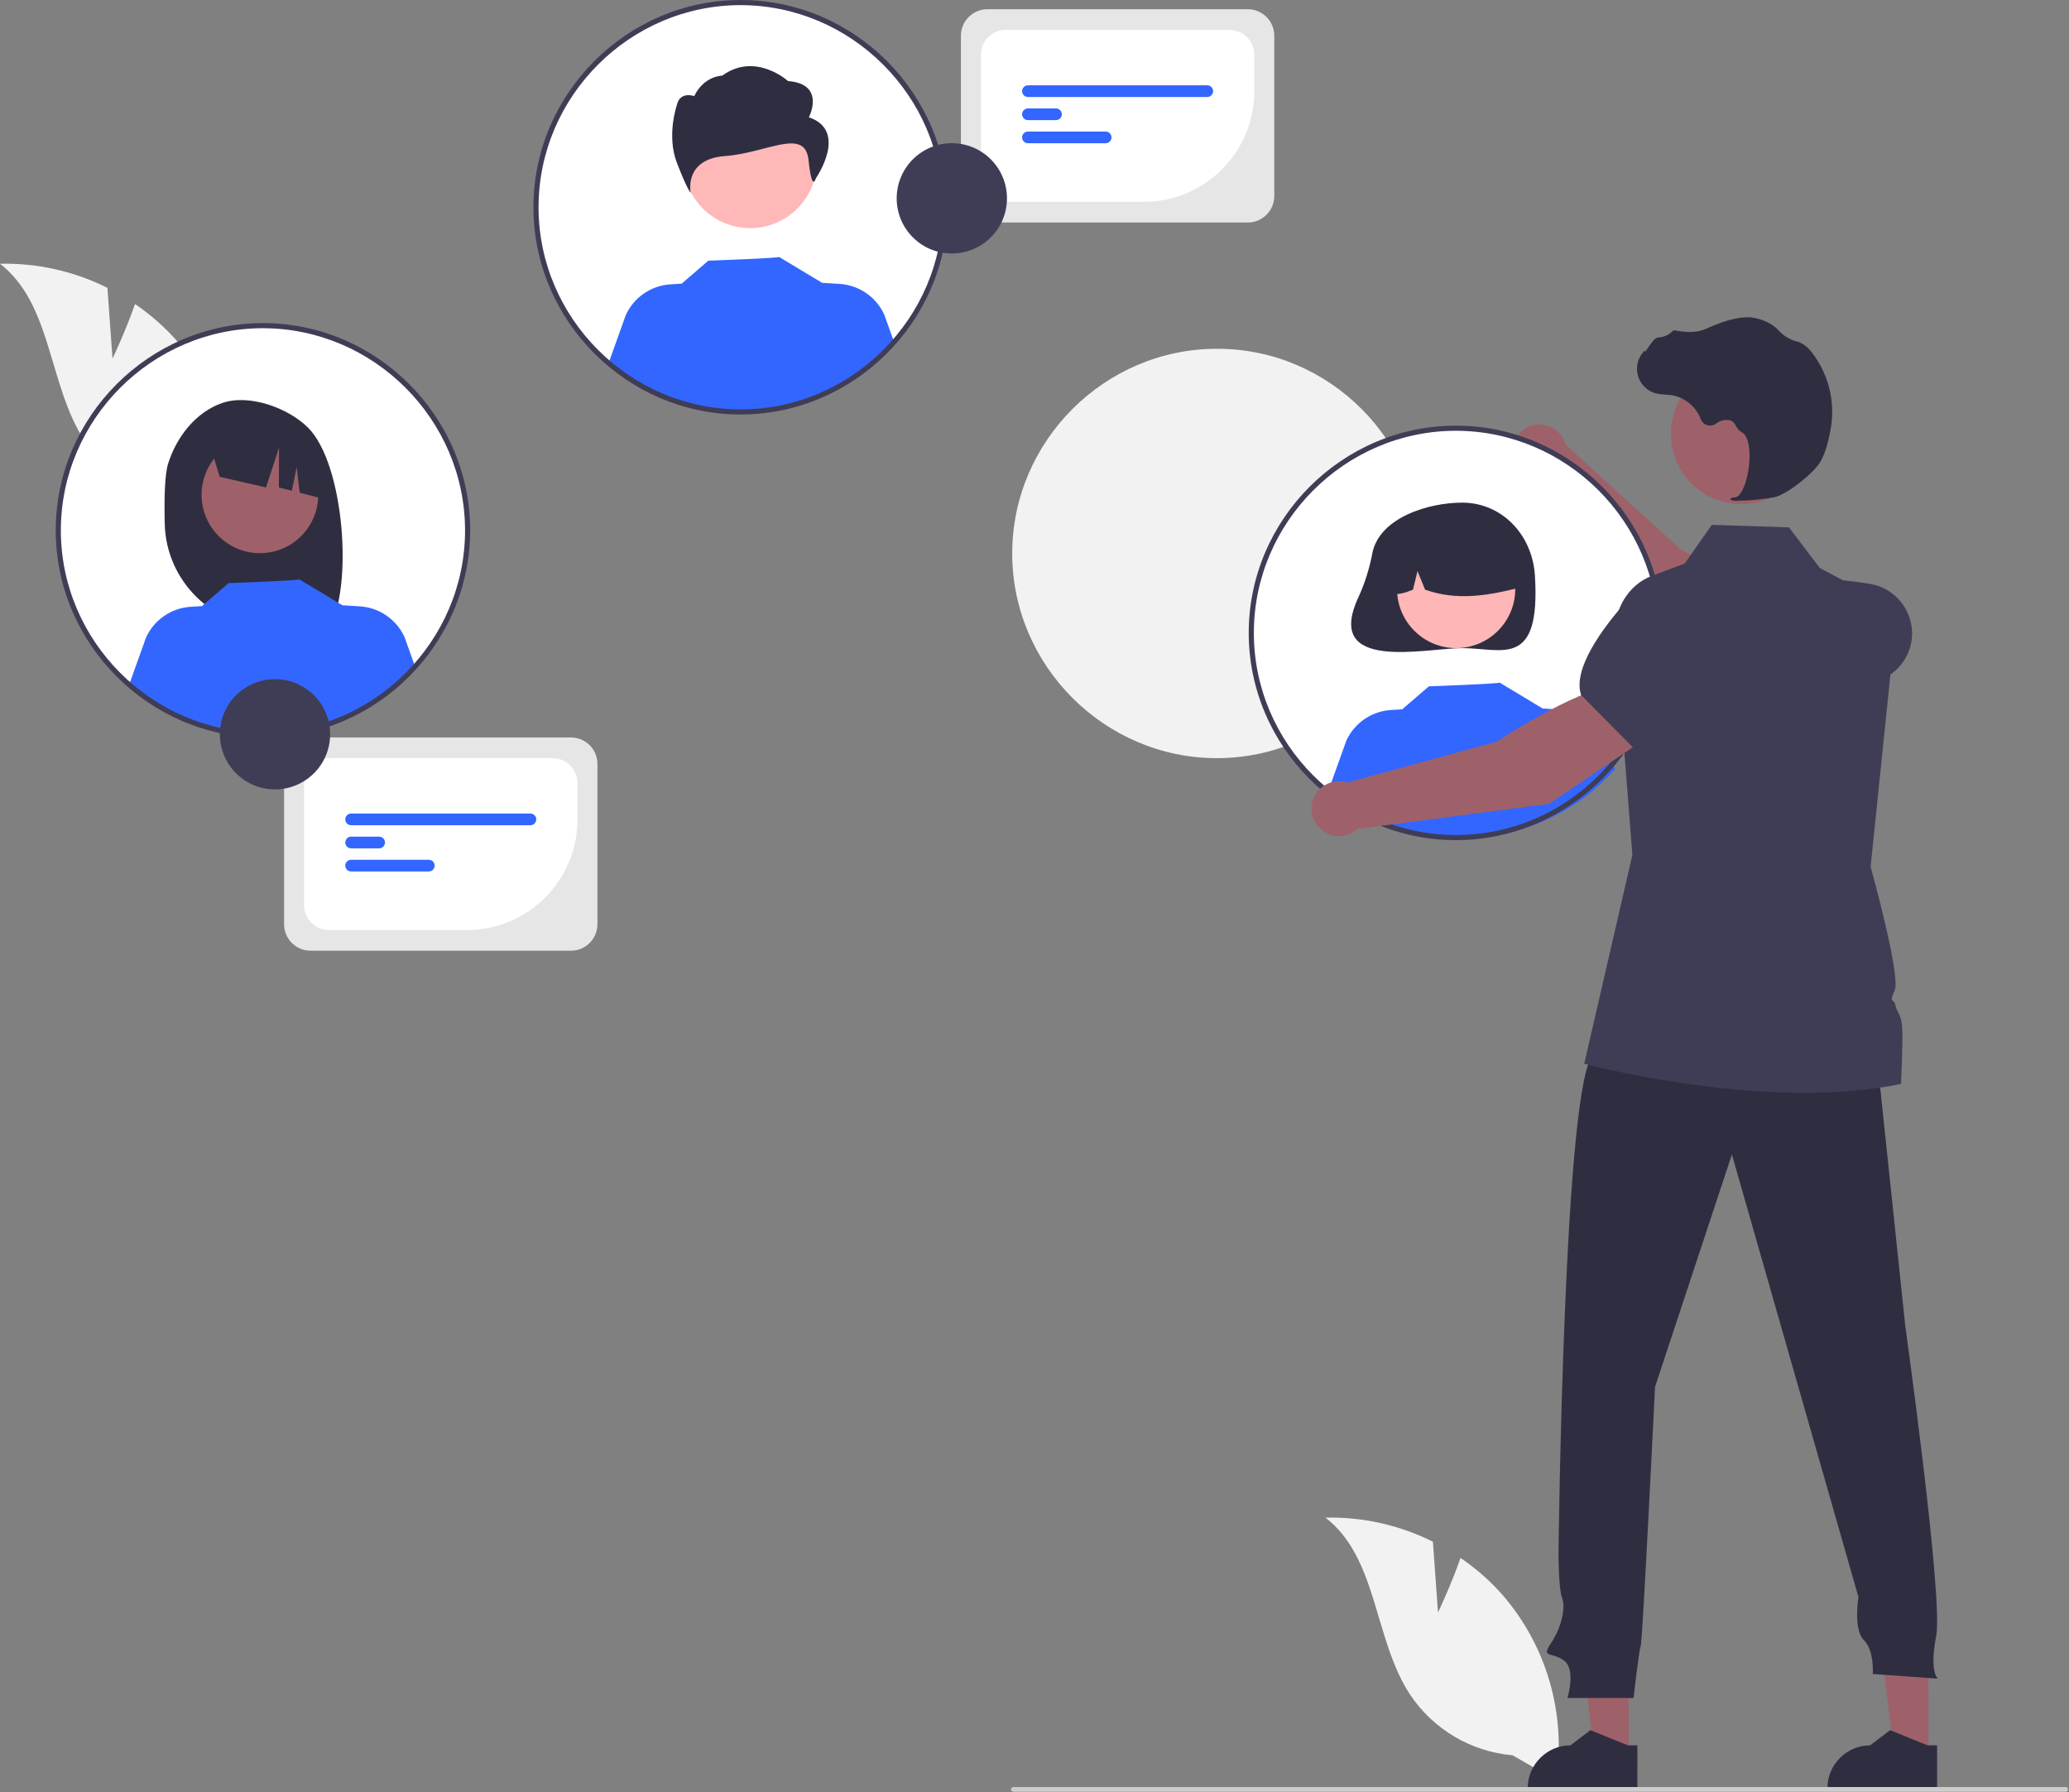 <?xml version="1.0" encoding="UTF-8" standalone="no"?>
<!DOCTYPE svg PUBLIC "-//W3C//DTD SVG 1.1//EN" "http://www.w3.org/Graphics/SVG/1.1/DTD/svg11.dtd">
<svg width="100%" height="100%" viewBox="0 0 807 699" version="1.1" xmlns="http://www.w3.org/2000/svg" xmlns:xlink="http://www.w3.org/1999/xlink" xml:space="preserve" xmlns:serif="http://www.serif.com/" style="fill-rule:evenodd;clip-rule:evenodd;stroke-linejoin:round;stroke-miterlimit:2;">
    <rect x="0" y="0" width="807" height="699" fill="#808080" stroke="none"/>
    <g transform="matrix(1,0,0,1,-196.684,-100.617)">
        <path d="M751.146,316.606C751.069,360.345 715.057,396.293 671.319,396.293C627.526,396.293 591.491,360.257 591.491,316.465C591.491,272.673 627.526,236.637 671.319,236.637C671.366,236.637 671.413,236.637 671.46,236.637C671.482,236.637 671.504,236.637 671.526,236.637C715.205,236.637 751.147,272.58 751.147,316.259C751.147,316.375 751.147,316.49 751.146,316.606Z" style="fill:rgb(242,242,242);fill-rule:nonzero;"/>
    </g>
    <g transform="matrix(1,0,0,1,-196.684,-100.617)">
        <path d="M884.005,363.14L895.229,341.708C885.164,329.553 852.141,314.812 852.141,314.812L807.446,274.131C806.218,269.449 801.954,266.159 797.114,266.159C791.254,266.159 786.433,270.981 786.433,276.84C786.433,281.651 789.683,285.896 794.327,287.152L842.613,345.063L884.005,363.14Z" style="fill:rgb(158,97,106);fill-rule:nonzero;"/>
    </g>
    <g transform="matrix(1,0,0,1,-196.684,-100.617)">
        <path d="M878.568,361.661L894.417,366.707C905.94,370.376 918.363,370.1 929.712,365.922C936.704,363.318 941.634,356.945 942.397,349.523C943.376,339.322 936.196,329.987 926.085,328.317C911.222,325.875 892.071,324.67 885.239,332.801L885.17,332.883L878.568,361.661Z" style="fill:rgb(63,61,86);fill-rule:nonzero;"/>
    </g>
    <circle cx="567.886" cy="246.828" r="79.828" style="fill:white;"/>
    <g transform="matrix(1,0,0,1,-196.684,-100.617)">
        <path d="M731.991,316.22C730.896,322.107 729.099,327.841 726.64,333.3C712.558,363.09 752.66,353.38 766.991,353.38C782.66,353.38 797.652,361.619 795.363,325.009C794.384,309.37 782.66,296.638 766.991,296.638C753.607,296.638 734.79,302.586 731.991,316.22Z" style="fill:rgb(47,46,65);fill-rule:nonzero;"/>
    </g>
    <circle cx="567.96" cy="229.701" r="23.055" style="fill:rgb(255,182,182);"/>
    <g transform="matrix(1,0,0,1,-196.684,-100.617)">
        <path d="M748.987,306.817C753.128,304.293 757.884,302.957 762.734,302.957C777.221,302.957 789.142,314.878 789.142,329.366C789.142,329.532 789.141,329.698 789.137,329.865C777.39,332.814 765.048,335.071 752.52,330.57L749.562,323.329L747.817,330.575C744.002,332.135 740.177,333.454 736.352,330.56C736.035,320.972 740.857,311.91 748.987,306.817Z" style="fill:rgb(47,46,65);fill-rule:nonzero;"/>
    </g>
    <g transform="matrix(1,0,0,1,-196.684,-100.617)">
        <path d="M826.64,400.525C798.05,433.057 747.927,436.679 714.956,408.597L721.803,389.491C724.951,382.586 731.679,377.966 739.255,377.507L743.611,377.24L753.997,368.282C753.997,368.282 781.983,367.282 781.568,366.804L798.52,377L798.506,376.93L805.17,377.338C812.746,377.795 819.475,382.416 822.622,389.322L826.64,400.525Z" style="fill:rgb(51,102,255);fill-rule:nonzero;"/>
    </g>
    <g transform="matrix(1,0,0,1,-196.684,-100.617)">
        <path d="M757.567,729.462L755.583,701.874C742.59,695.379 728.206,692.153 713.684,692.478C734.116,708.271 732.479,739.835 746.629,761.437C755.668,775.008 770.413,783.747 786.657,785.159L803.661,794.942C807.595,768.938 799.934,742.475 782.717,722.596C777.887,717.129 772.387,712.293 766.349,708.2C762.632,718.871 757.567,729.462 757.567,729.462Z" style="fill:rgb(242,242,242);fill-rule:nonzero;"/>
    </g>
    <g transform="matrix(1,0,0,1,-196.684,-100.617)">
        <path d="M240.567,240.462L238.583,212.874C225.59,206.379 211.206,203.153 196.684,203.478C217.116,219.271 215.479,250.835 229.629,272.437C238.668,286.008 253.413,294.747 269.657,296.159L286.661,305.942C290.595,279.938 282.934,253.475 265.717,233.596C260.887,228.129 255.387,223.293 249.349,219.2C245.632,229.871 240.567,240.462 240.567,240.462Z" style="fill:rgb(242,242,242);fill-rule:nonzero;"/>
    </g>
    <path d="M635.268,684.997L622.004,684.996L615.694,633.837L635.27,633.837L635.268,684.997Z" style="fill:rgb(158,97,106);fill-rule:nonzero;"/>
    <g transform="matrix(1,0,0,1,-196.684,-100.617)">
        <path d="M835.334,798.471L792.567,798.47L792.567,797.929C792.568,788.797 800.082,781.283 809.213,781.283L809.214,781.283L817.026,775.356L831.602,781.284L835.335,781.284L835.334,798.471Z" style="fill:rgb(47,46,65);fill-rule:nonzero;"/>
    </g>
    <path d="M752.165,684.997L738.902,684.996L732.592,633.837L752.168,633.837L752.165,684.997Z" style="fill:rgb(158,97,106);fill-rule:nonzero;"/>
    <g transform="matrix(1,0,0,1,-196.684,-100.617)">
        <path d="M952.232,798.471L909.465,798.47L909.465,797.929C909.465,788.797 916.979,781.283 926.111,781.283L926.112,781.283L933.924,775.356L948.5,781.284L952.233,781.284L952.232,798.471Z" style="fill:rgb(47,46,65);fill-rule:nonzero;"/>
    </g>
    <g transform="matrix(1,0,0,1,-196.684,-100.617)">
        <path d="M928.676,511.803L939.832,617.784C939.832,617.784 954.683,723.901 951.894,738.543C949.105,753.185 952.591,755.276 952.591,755.276L927.143,753.464C927.143,753.464 927.84,744.4 923.657,740.216C919.473,736.033 921.565,723.483 921.565,723.483L872.2,550.848L842.218,641.49C842.218,641.49 837.338,741.195 836.64,742.59C835.943,743.984 833.851,762.81 833.851,762.81L808.053,762.81C808.053,762.81 811.54,751.654 806.659,748.168C801.778,744.682 797.595,747.471 801.778,741.195C805.962,734.92 807.356,727.25 805.962,723.764C804.567,720.278 804.567,706.333 804.567,706.333C804.567,706.333 806.659,518.078 818.512,511.803C830.365,505.528 928.676,511.803 928.676,511.803Z" style="fill:rgb(47,46,65);fill-rule:nonzero;"/>
    </g>
    <circle cx="679.16" cy="169.163" r="27.439" style="fill:rgb(158,97,106);"/>
    <g transform="matrix(1,0,0,1,-196.684,-100.617)">
        <path d="M938.159,523.354C885.02,534.328 814.601,515.461 814.601,515.461L833.386,434.031L826.708,348.814C825.892,338.393 831.828,328.624 841.062,325.163L853.812,320.387L864.35,305.299L894.454,306.287L906.488,322.127L915.985,327.165L936.573,338.085L936.664,338.13L936.664,338.175L930.203,400.847L926.306,438.635C926.306,438.635 938.141,481.135 935.712,486.771C933.284,492.399 935.395,489.68 935.984,492.689C936.573,495.697 938.377,495.887 938.648,501.814C938.929,507.731 938.159,523.354 938.159,523.354Z" style="fill:rgb(63,61,86);fill-rule:nonzero;"/>
    </g>
    <g transform="matrix(1,0,0,1,-196.684,-100.617)">
        <path d="M1002.4,799.383L591.925,799.383C591.422,799.381 591.009,798.967 591.009,798.464C591.009,797.96 591.422,797.546 591.925,797.544L1002.4,797.544C1002.9,797.544 1003.32,797.959 1003.32,798.464C1003.32,798.968 1002.9,799.383 1002.4,799.383Z" style="fill:rgb(204,204,204);fill-rule:nonzero;"/>
    </g>
    <g transform="matrix(1,0,0,1,-196.684,-100.617)">
        <path d="M874.51,295.901C879.322,295.852 884.122,295.391 888.856,294.525C893.543,293.446 903.883,285.45 906.701,280.726C908.795,277.216 910.052,271.788 910.738,267.852C912.609,257.323 909.925,246.48 903.358,238.04C902.106,236.291 900.404,234.913 898.433,234.051C898.258,233.988 898.079,233.933 897.898,233.887C895.041,233.213 892.45,231.701 890.458,229.544C890.071,229.108 889.654,228.699 889.208,228.323C886.974,226.534 884.348,225.299 881.545,224.719C877.016,223.632 870.538,224.994 862.291,228.773C858.148,230.672 853.55,230.142 850.005,229.469C849.601,229.401 849.191,229.554 848.929,229.869C847.466,231.315 845.508,232.154 843.452,232.217C842.194,232.305 840.917,234.084 839.378,236.4C839.029,236.925 838.622,237.539 838.326,237.913L838.267,237.21L837.575,238.014C836.03,239.807 835.18,242.097 835.18,244.464C835.18,248.902 838.17,252.822 842.451,253.995C843.727,254.299 845.03,254.473 846.342,254.512C847.136,254.563 847.959,254.616 848.748,254.732C853.902,255.649 858.208,259.218 860.067,264.112C860.647,265.608 862.095,266.599 863.7,266.599C864.524,266.599 865.328,266.337 865.995,265.851C867.622,264.515 869.806,264.059 871.832,264.632C872.701,265.086 873.387,265.826 873.776,266.725C874.246,267.727 875.003,268.566 875.952,269.136C879.187,270.699 879.596,277.986 878.606,284.095C877.652,289.983 875.576,294.279 873.559,294.54C872.005,294.742 871.83,294.857 871.725,295.135L871.63,295.385L871.811,295.611C872.679,295.9 873.6,295.999 874.51,295.901Z" style="fill:rgb(47,46,65);fill-rule:nonzero;"/>
    </g>
    <g transform="matrix(1,0,0,1,-196.684,-100.617)">
        <path d="M764.57,428.272C764.57,428.272 764.57,428.272 764.57,428.272C720.23,428.272 683.743,391.785 683.743,347.445C683.743,303.104 720.23,266.617 764.57,266.617C808.911,266.617 845.398,303.104 845.398,347.445C845.348,391.766 808.892,428.222 764.57,428.272ZM764.57,268.617C764.57,268.617 764.57,268.617 764.57,268.617C721.327,268.617 685.743,304.201 685.743,347.445C685.743,390.688 721.327,426.272 764.57,426.272C807.814,426.272 843.398,390.688 843.398,347.445C843.349,304.22 807.795,268.666 764.57,268.617Z" style="fill:rgb(63,61,86);fill-rule:nonzero;"/>
    </g>
    <circle cx="288.886" cy="80.828" r="79.828" style="fill:white;"/>
    <circle cx="292.581" cy="62.94" r="26.03" style="fill:rgb(255,184,184);"/>
    <g id="f183d98d-beca-4def-af6d-fbe16b93cf6a-152" transform="matrix(1,0,0,1,-196.684,-100.617)">
        <path d="M512.184,146.361C512.184,146.361 518.961,133.405 504.051,132.227C504.051,132.227 491.339,120.696 478.383,130.119C478.383,130.119 471.316,130.119 467.451,138.116C467.451,138.116 461.893,136.008 460.671,141.65C460.671,141.65 456.604,153.428 460.671,164.029C464.739,174.629 466.09,175.807 466.09,175.807C466.09,175.807 463.236,162.652 479.503,161.475C495.771,160.297 510.695,150.106 512.05,163.062C513.406,176.019 514.896,170.166 514.896,170.166C514.896,170.166 527.772,151.661 512.184,146.361Z" style="fill:rgb(47,46,65);fill-rule:nonzero;"/>
    </g>
    <g transform="matrix(1,0,0,1,-196.684,-100.617)">
        <path d="M545.604,234.525C517.014,267.057 466.891,270.679 433.92,242.597L440.767,223.491C443.915,216.586 450.643,211.966 458.219,211.507L462.574,211.24L472.961,202.282C472.961,202.282 500.947,201.282 500.532,200.804L517.484,211L517.47,210.93L524.134,211.338C531.71,211.795 538.439,216.416 541.586,223.322L545.604,234.525Z" style="fill:rgb(51,102,255);fill-rule:nonzero;"/>
    </g>
    <g transform="matrix(1,0,0,1,-196.684,-100.617)">
        <path d="M485.57,262.272C485.57,262.272 485.57,262.272 485.57,262.272C441.23,262.272 404.743,225.785 404.743,181.445C404.743,137.104 441.23,100.617 485.57,100.617C529.911,100.617 566.398,137.104 566.398,181.445C566.348,225.766 529.892,262.222 485.57,262.272ZM485.57,102.617C485.57,102.617 485.57,102.617 485.57,102.617C442.327,102.617 406.743,138.201 406.743,181.445C406.743,224.688 442.327,260.272 485.57,260.272C528.814,260.272 564.398,224.688 564.398,181.445C564.349,138.22 528.795,102.666 485.57,102.617Z" style="fill:rgb(63,61,86);fill-rule:nonzero;"/>
    </g>
    <circle cx="102.563" cy="206.828" r="79.828" style="fill:white;"/>
    <g transform="matrix(1,0,0,1,-196.684,-100.617)">
        <path d="M262.248,281.477C265.548,270.957 273.055,261.309 283.436,257.753C293.817,254.196 309.018,259.614 316.823,267.392C331.099,281.62 334.583,330.498 324.775,345.944C322.824,345.84 316.092,345.764 314.117,345.69L311.324,336.38L311.324,345.598C308.178,345.501 305.008,345.434 301.813,345.397C279.685,345.123 261.491,327.149 260.946,305.026C260.691,294.78 260.947,285.622 262.248,281.477Z" style="fill:rgb(47,46,65);fill-rule:nonzero;"/>
    </g>
    <circle cx="101.379" cy="192.974" r="22.75" style="fill:rgb(158,97,106);"/>
    <g transform="matrix(1,0,0,1,-196.684,-100.617)">
        <path d="M278.429,273.611L304.624,260.494C315.515,265.402 322.913,275.868 323.907,287.773L324.56,295.593L313.591,292.801L312.389,282.801L310.527,292.021L305.464,290.733L305.513,275.208L300.447,290.722L282.367,286.568L278.429,273.611Z" style="fill:rgb(47,46,65);fill-rule:nonzero;"/>
    </g>
    <g transform="matrix(1,0,0,1,-196.684,-100.617)">
        <path d="M358.484,360.271C329.894,392.803 279.771,396.425 246.8,368.343L253.647,349.237C256.796,342.332 263.524,337.712 271.099,337.253L275.455,336.986L285.841,328.028C285.841,328.028 313.828,327.029 313.412,326.55L330.365,336.747L330.351,336.676L337.015,337.085C344.59,337.541 351.319,342.162 354.466,349.069L358.484,360.271Z" style="fill:rgb(51,102,255);fill-rule:nonzero;"/>
    </g>
    <g transform="matrix(1,0,0,1,-196.684,-100.617)">
        <path d="M299.247,388.272L299.247,388.272C254.906,388.272 218.42,351.785 218.42,307.445C218.42,263.104 254.906,226.617 299.247,226.617C343.588,226.617 380.075,263.104 380.075,307.445C380.025,351.766 343.569,388.222 299.247,388.272ZM299.247,228.617L299.247,228.617C256.004,228.617 220.42,264.201 220.42,307.445C220.42,350.688 256.004,386.272 299.247,386.272C342.491,386.272 378.075,350.688 378.075,307.445C378.026,264.22 342.472,228.666 299.247,228.617L299.247,228.617Z" style="fill:rgb(63,61,86);fill-rule:nonzero;"/>
    </g>
    <g transform="matrix(1,0,0,1,-196.684,-100.617)">
        <path d="M838.297,388.858L826.212,367.9C810.556,369.888 780.419,389.878 780.419,389.878L722.125,405.828C721.075,405.493 719.98,405.323 718.878,405.323C713.019,405.323 708.197,410.144 708.197,416.004C708.197,421.863 713.019,426.685 718.878,426.685C721.548,426.685 724.124,425.684 726.093,423.88L800.86,414.128L838.297,388.858Z" style="fill:rgb(158,97,106);fill-rule:nonzero;"/>
    </g>
    <g transform="matrix(1,0,0,1,-196.684,-100.617)">
        <path d="M834.136,392.657L861.193,369.994L865.129,351.752C866.677,344.453 863.936,336.877 858.077,332.256C849.987,325.965 838.259,327.028 831.433,334.672C821.409,345.914 810.133,361.44 813.339,371.565L813.371,371.667L834.136,392.657Z" style="fill:rgb(63,61,86);fill-rule:nonzero;"/>
    </g>
    <g transform="matrix(1,0,0,1,-196.684,-100.617)">
        <path d="M419.43,471.387L317.765,471.387C312.13,471.381 307.495,466.745 307.489,461.11L307.489,398.494C307.495,392.859 312.13,388.224 317.765,388.217L419.43,388.217C425.066,388.224 429.701,392.859 429.707,398.494L429.707,461.11C429.701,466.745 425.066,471.381 419.43,471.387Z" style="fill:rgb(230,230,230);fill-rule:nonzero;"/>
    </g>
    <g transform="matrix(1,0,0,1,-196.684,-100.617)">
        <path d="M379.037,463.322L324.912,463.322C319.634,463.316 315.293,458.975 315.287,453.697L315.287,405.907C315.293,400.629 319.634,396.288 324.912,396.283L412.284,396.283C417.562,396.288 421.903,400.629 421.909,405.907L421.909,420.451C421.882,443.959 402.546,463.295 379.037,463.322Z" style="fill:white;fill-rule:nonzero;"/>
    </g>
    <g transform="matrix(1,0,0,1,-196.684,-100.617)">
        <path d="M403.568,422.451L333.628,422.451C332.376,422.451 331.347,421.422 331.347,420.17C331.347,418.919 332.376,417.889 333.628,417.889L403.568,417.889C404.819,417.889 405.849,418.919 405.849,420.17C405.849,421.422 404.819,422.451 403.568,422.451Z" style="fill:rgb(51,102,255);fill-rule:nonzero;"/>
    </g>
    <g transform="matrix(1,0,0,1,-196.684,-100.617)">
        <path d="M344.568,431.465L333.628,431.465C332.376,431.465 331.347,430.435 331.347,429.183C331.347,427.932 332.376,426.902 333.628,426.902L344.568,426.902C345.82,426.902 346.849,427.932 346.849,429.183C346.849,430.435 345.82,431.465 344.568,431.465Z" style="fill:rgb(51,102,255);fill-rule:nonzero;"/>
    </g>
    <g transform="matrix(1,0,0,1,-196.684,-100.617)">
        <path d="M363.945,440.478L333.628,440.478C332.378,440.475 331.351,439.446 331.351,438.197C331.351,436.947 332.378,435.918 333.628,435.916L363.945,435.916C365.195,435.918 366.221,436.947 366.221,438.197C366.221,439.446 365.195,440.475 363.945,440.478Z" style="fill:rgb(51,102,255);fill-rule:nonzero;"/>
    </g>
    <circle cx="107.257" cy="286.353" r="21.506" style="fill:rgb(63,61,86);"/>
    <g transform="matrix(1,0,0,1,-196.684,-100.617)">
        <path d="M683.43,187.387L581.765,187.387C576.13,187.381 571.495,182.745 571.489,177.11L571.489,114.494C571.495,108.859 576.13,104.224 581.765,104.217L683.43,104.217C689.066,104.224 693.701,108.859 693.707,114.494L693.707,177.11C693.701,182.745 689.066,187.381 683.43,187.387Z" style="fill:rgb(230,230,230);fill-rule:nonzero;"/>
    </g>
    <g transform="matrix(1,0,0,1,-196.684,-100.617)">
        <path d="M643.037,179.322L588.912,179.322C583.634,179.316 579.293,174.975 579.287,169.697L579.287,121.907C579.293,116.629 583.634,112.288 588.912,112.283L676.284,112.283C681.562,112.288 685.903,116.629 685.909,121.907L685.909,136.451C685.882,159.959 666.546,179.295 643.037,179.322Z" style="fill:white;fill-rule:nonzero;"/>
    </g>
    <g transform="matrix(1,0,0,1,-196.684,-100.617)">
        <path d="M667.568,138.451L597.628,138.451C596.376,138.451 595.347,137.422 595.347,136.17C595.347,134.919 596.376,133.889 597.628,133.889L667.568,133.889C668.819,133.889 669.849,134.919 669.849,136.17C669.849,137.422 668.819,138.451 667.568,138.451Z" style="fill:rgb(51,102,255);fill-rule:nonzero;"/>
    </g>
    <g transform="matrix(1,0,0,1,-196.684,-100.617)">
        <path d="M608.568,147.465L597.628,147.465C596.376,147.465 595.347,146.435 595.347,145.183C595.347,143.932 596.376,142.902 597.628,142.902L608.568,142.902C609.82,142.902 610.849,143.932 610.849,145.183C610.849,146.435 609.82,147.465 608.568,147.465Z" style="fill:rgb(51,102,255);fill-rule:nonzero;"/>
    </g>
    <g transform="matrix(1,0,0,1,-196.684,-100.617)">
        <path d="M627.945,156.478L597.628,156.478C596.378,156.475 595.351,155.446 595.351,154.197C595.351,152.947 596.378,151.918 597.628,151.916L627.945,151.916C629.197,151.916 630.226,152.945 630.226,154.197C630.226,155.448 629.197,156.478 627.945,156.478Z" style="fill:rgb(51,102,255);fill-rule:nonzero;"/>
    </g>
    <circle cx="371.257" cy="77.353" r="21.506" style="fill:rgb(63,61,86);"/>
</svg>
